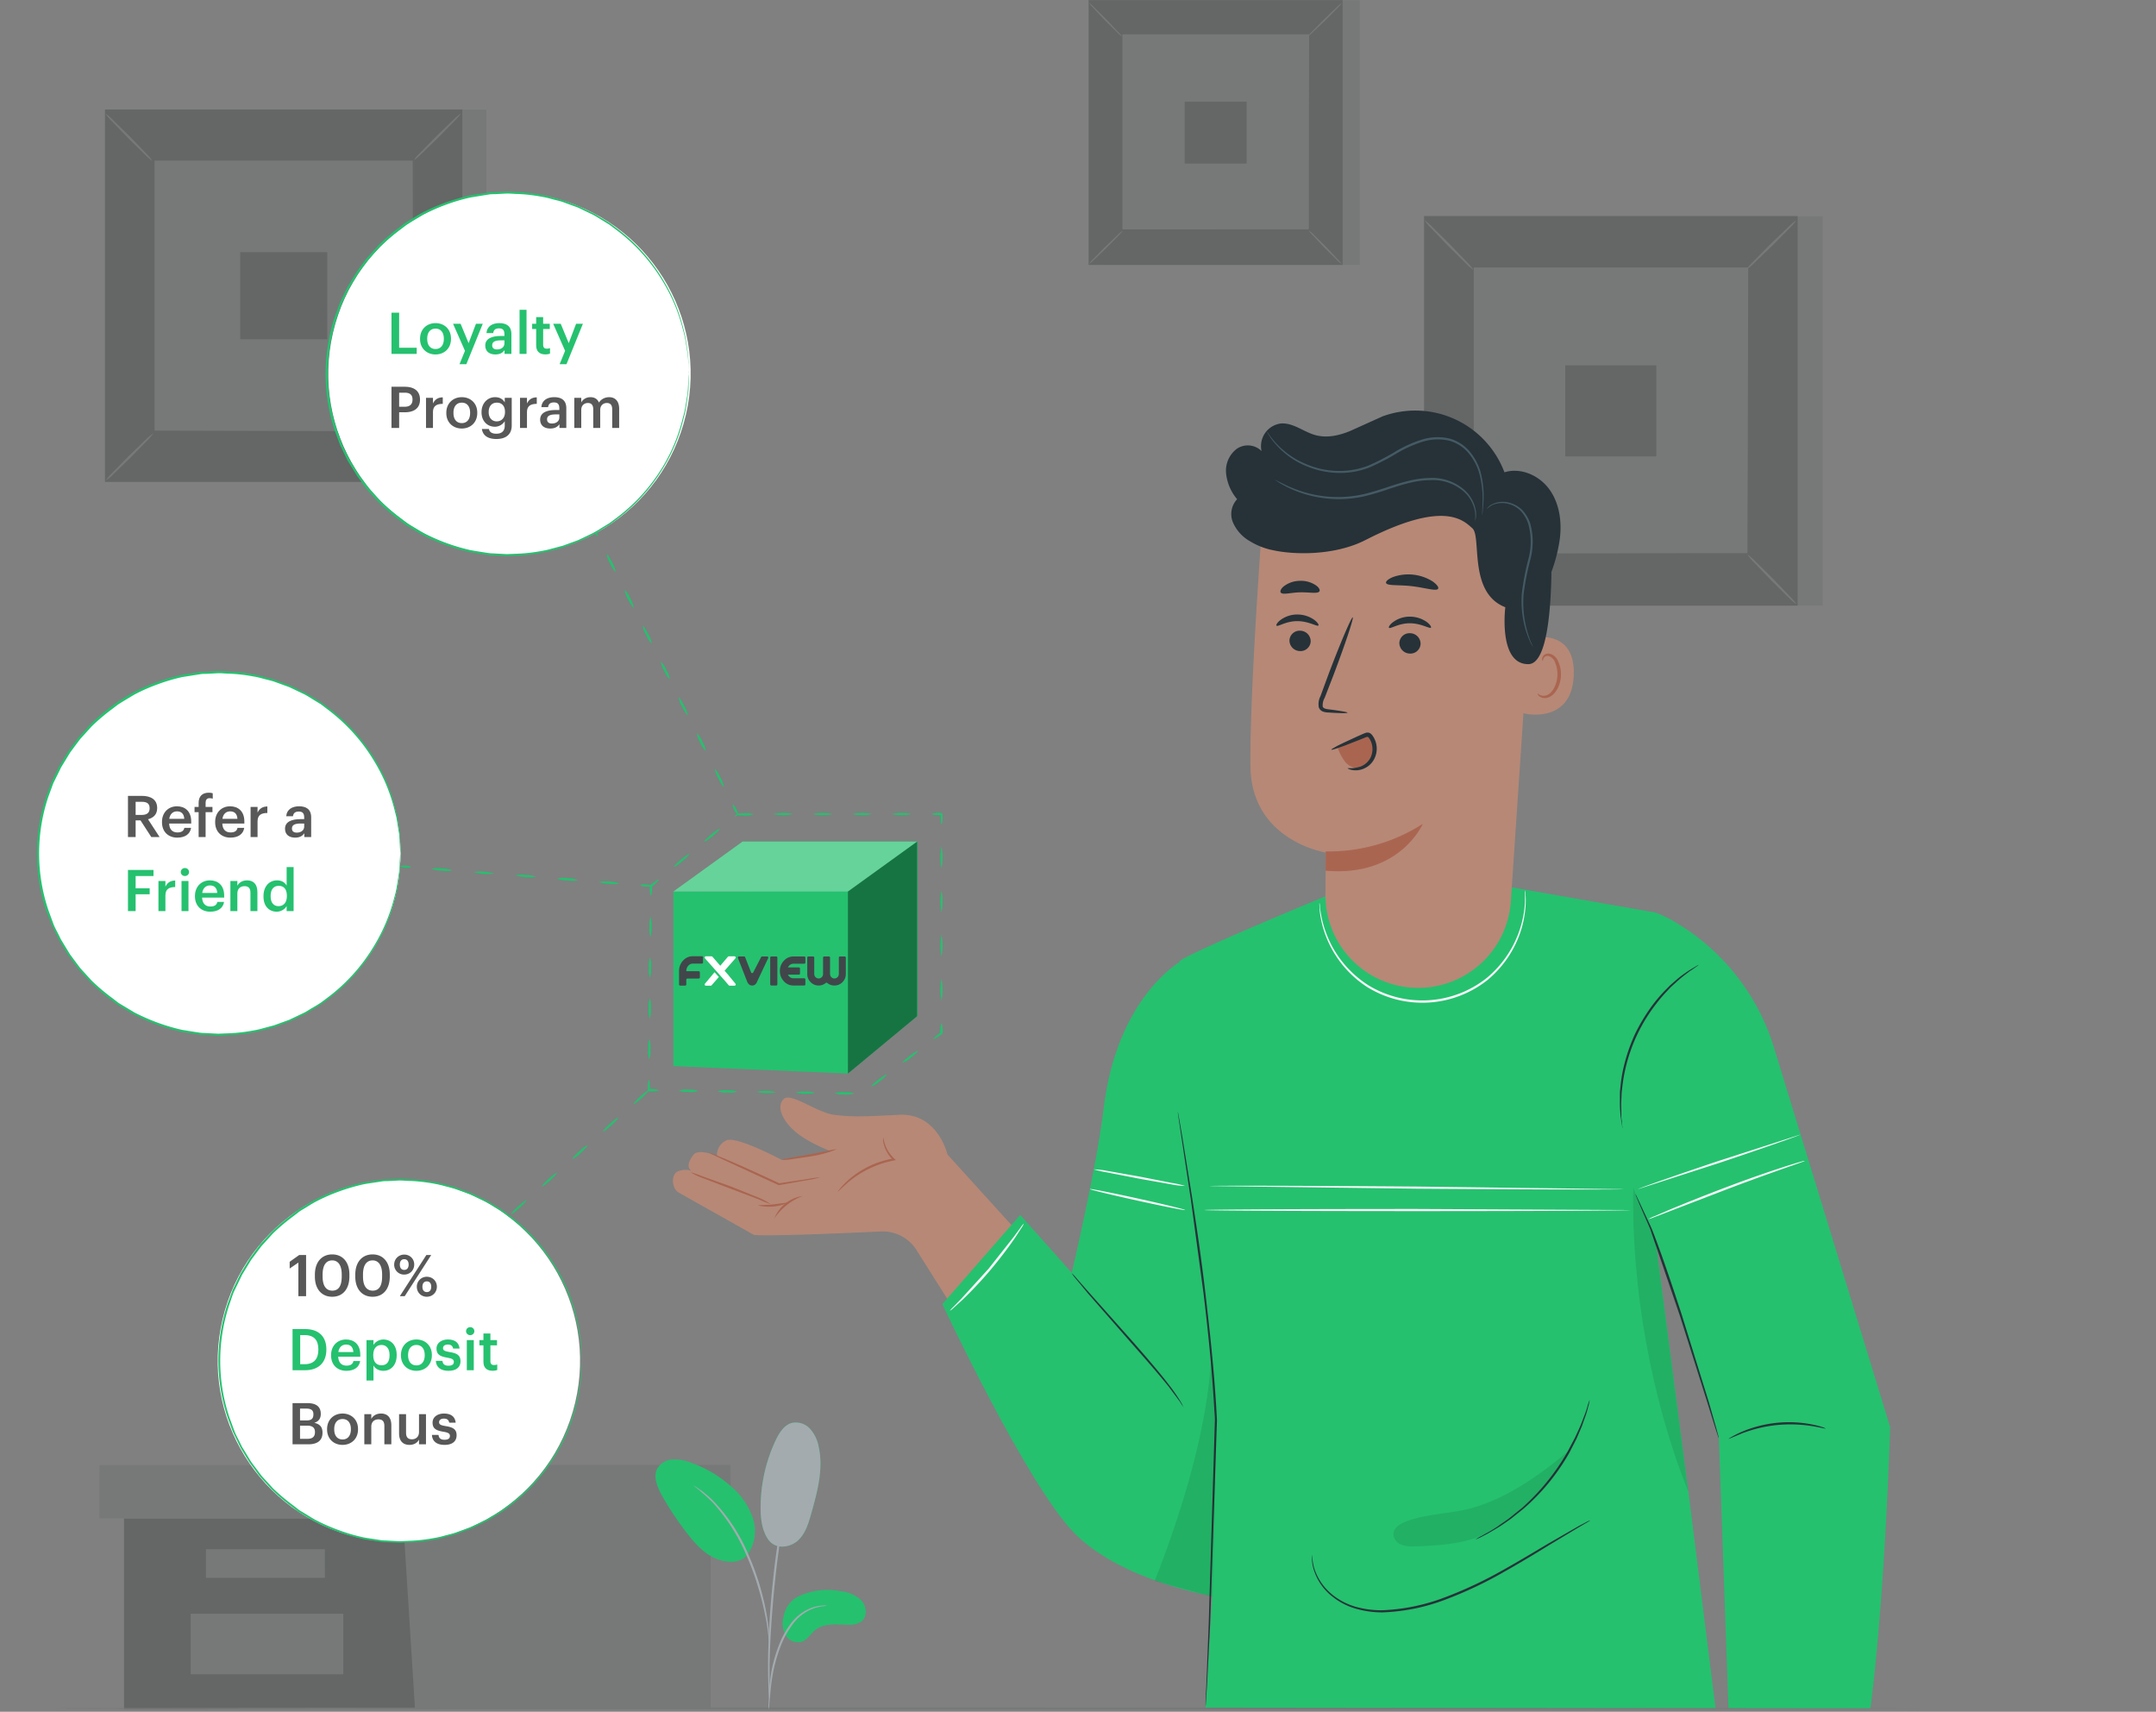 <svg xmlns="http://www.w3.org/2000/svg" xmlns:xlink="http://www.w3.org/1999/xlink" width="524" height="416" fill="none" xmlns:v="https://vecta.io/nano"><rect width="100%" height="100%" fill="#808080" stroke="none"/><style><![CDATA[.B{fill:#777979}.C{fill:#25c16f}.D{fill:#656666}.E{fill:#fff}.F{fill:#263238}.G{fill:#aa6550}.H{fill:#b78876}]]></style><path d="M330.494.05h-61.72v64.34h61.72V.05z" class="B"/><g class="D"><path d="M326.314.05h-61.72v64.34h61.72V.05z"/><path d="M326.334 64.41h-61.76V0h61.76v64.41zm-61.72 0h61.69V.07h-61.69v64.34z"/></g><g class="B"><path d="M318.024 8.7h-45.13v47.04h45.13V8.7zm-45.13 47.35a7.51 7.51 0 0 1-1.12 1.3l-2.87 2.91-2.94 2.82c-.394.412-.834.777-1.31 1.09a7.16 7.16 0 0 1 1.11-1.29l2.88-2.92 2.95-2.83c.39-.409.826-.771 1.3-1.08z"/><path d="M318.024 55.94c.472.318.905.69 1.29 1.11l2.91 2.87 2.82 3c.413.389.779.825 1.09 1.3a6.8 6.8 0 0 1-1.29-1.1l-2.91-2.88-2.83-3a6.65 6.65 0 0 1-1.08-1.3zm-.13-47.12a8.19 8.19 0 0 1 1.12-1.29l2.87-2.91 2.94-2.82a6.96 6.96 0 0 1 1.31-1.09c-.318.472-.69.905-1.11 1.29l-2.87 2.91-3 2.83a6.85 6.85 0 0 1-1.26 1.08zm-45.13.12c-.471-.324-.904-.699-1.29-1.12l-2.91-2.86-2.82-3a6.99 6.99 0 0 1-1.09-1.31 7.19 7.19 0 0 1 1.3 1.16l2.92 2.88 2.82 3a6.37 6.37 0 0 1 1.07 1.25z"/><path d="M317.894 55.74v-.23-.65-2.54-9.59l-.09-34 .17.17h-45l.2-.2v47l-.17-.17 32.58.09h9.16 2.42-2.39-9.12l-32.69.09h-.17v-.17-47-.2h.2 45 .18v.18l-.09 34.14v9.55 2.5.64c-.018.147-.085.285-.19.39z"/></g><path d="M302.984 24.69h-15.06v15.06h15.06V24.69z" class="D"/><path d="M118.214 26.63h-86.78v90.46h86.78V26.63z" class="B"/><g class="D"><path d="M112.334 26.63h-86.78v90.46h86.78V26.63z"/><path d="M112.364 117.11h-86.83V26.6h86.83v90.51zm-86.78-.05h86.73V26.65h-86.73v90.41z"/></g><path d="M100.674 38.79h-63.45v66.14h63.45V38.79zm-63.45 66.58c-.45.667-.976 1.278-1.57 1.82l-4 4.09-4.14 4a9.67 9.67 0 0 1-1.84 1.53 10.97 10.97 0 0 1 1.53-1.81l4-4.1 4.15-4c.558-.585 1.186-1.099 1.87-1.53z" class="B"/><path d="M100.674 105.2c.663.453 1.274.98 1.82 1.57l4.09 4 4 4.15a9.86 9.86 0 0 1 1.53 1.83 9.87 9.87 0 0 1-1.81-1.56l-4.1-4-4-4.15a9.44 9.44 0 0 1-1.53-1.84z" fill="#e0e0e0"/><path d="M100.494 39c.453-.664.98-1.274 1.57-1.82l4-4.09 4.15-4c.545-.582 1.16-1.096 1.83-1.53a9.89 9.89 0 0 1-1.56 1.81l-4 4.1-4.15 4a9.48 9.48 0 0 1-1.84 1.53zm-63.44.13c-.666-.451-1.277-.977-1.82-1.57l-4.09-4-4-4.15a10.37 10.37 0 0 1-1.53-1.83 9.14 9.14 0 0 1 1.81 1.56l4.1 4 4 4.15a9.99 9.99 0 0 1 1.53 1.84z" class="B"/><path d="M100.494 104.93v-.32-.93-3.57l-.07-13.48-.12-47.84.24.24h-63.26l.28-.28v66.14l-.24-.24 45.81.12 12.87.06h3.41.88a1.67 1.67 0 0 1 .3 0h-1.13-3.36l-12.91.17-46 .13h-.24v-.24-66.14-.28h.29 63.26.25v.25l-.13 48-.06 13.42v3.53.89c-.01.126-.033.25-.07.37zm-20.96-43.66h-21.17v21.17h21.17V61.27z" class="D"/><path d="M443.004 52.56h-90.73v94.58h90.73V52.56z" class="B"/><g class="D"><path d="M436.854 52.56h-90.73v94.58h90.73V52.56z"/><path d="M436.894 147.17h-90.79V52.53h90.79v94.64zm-90.74-.06h90.68V52.59h-90.68v94.52z"/></g><path d="M424.664 65.27h-66.34v69.15h66.34V65.27z" class="B"/><path d="M358.324 134.89c-.475.692-1.025 1.33-1.64 1.9l-4.21 4.28-4.34 4.14c-.574.604-1.215 1.141-1.91 1.6a9.81 9.81 0 0 1 1.62-1.89l4.23-4.29 4.34-4.15c.571-.604 1.213-1.137 1.91-1.59z" fill="#e0e0e0"/><g class="B"><path d="M424.664 134.72c.693.469 1.331 1.016 1.9 1.63l4.28 4.22 4.15 4.34a10.58 10.58 0 0 1 1.59 1.91c-.689-.468-1.323-1.011-1.89-1.62l-4.28-4.23-4.16-4.34a10.54 10.54 0 0 1-1.59-1.91zm-.18-69.26c.471-.695 1.022-1.332 1.64-1.9l4.21-4.28 4.34-4.15a10.51 10.51 0 0 1 1.91-1.59 10.6 10.6 0 0 1-1.62 1.89l-4.23 4.28-4.34 4.16a10.54 10.54 0 0 1-1.91 1.59zm-66.34.17c-.695-.471-1.332-1.022-1.9-1.64l-4.28-4.22-4.15-4.33c-.608-.571-1.142-1.216-1.59-1.92.687.474 1.32 1.02 1.89 1.63l4.28 4.23 4.16 4.34a10.56 10.56 0 0 1 1.59 1.91z"/><path d="M424.484 134.43a2.41 2.41 0 0 1 0-.34v-1-3.74l-.07-14.09-.13-50 .26.26h-66.15l.29-.3v69.16l-.25-.25 47.9.12 13.46.07h3.56.92.32-.29-.9-3.51l-13.4.06-48.06.13h-.25v-.25V65.1 65h.3 66.15.26v.25l-.13 50.19-.07 14v3.68.94c0 .23-.21.37-.21.37z"/></g><path d="M402.564 88.78h-22.14v22.14h22.14V88.78zM30.144 369.01v46.31h67.73 74.71v-46.31H30.144z" class="D"/><g class="B"><path d="M24.164 356.06v12.95h153.39v-12.95h-79.68-73.71z"/><path d="M100.864 415.32h71.72v-46.31h4.97v-12.95h-79.68v11.75l2.99 47.51zm-21.91-38.84h-28.89v6.97h28.89v-6.97zm4.48 15.69h-37.09v14.72h37.09v-14.72z"/></g><path d="M230.274 280.57s-2.34-10.16-11.77-9.65-11.72.51-15.79 0-10.39-5.41-12.17-3.89-.79 4.85 2.52 7.79 9 5 9 5l-12.05 2.07s-10.86-5.8-13.41-4.78a3.94 3.94 0 0 0-1.772 1.553c-.418.687-.616 1.485-.568 2.287 0 0-4.51-2-5.78-.24s-1.59 3-.31 4c0 0-.84-.83-3.18-.14-2 .59-1.83 4.28 0 5.27l.62.36 17.6 9.9c3 .4 21.42-.38 30.9-.82 1.711-.08 3.413.297 4.931 1.091s2.798 1.978 3.709 3.429l15.26 24.2 17.24-19.9-24.98-27.53z" class="H"/><g class="G"><path d="M199.314 286.13c-.913.276-1.846.483-2.79.62l-7.15 1.26h-.07-.07l-3.86-1.77-9.21-4.24-2.78-1.32c-.355-.145-.691-.333-1-.56.37.08.729.204 1.07.37l2.85 1.17 4.19 1.81 5.09 2.32 3.85 1.79h-.15l7.18-1.08c.939-.198 1.892-.322 2.85-.37zm-4.23 4.53c-2.8 1.071-5.202 2.977-6.88 5.46.556-1.441 1.487-2.707 2.696-3.667a8.66 8.66 0 0 1 4.184-1.793zm19.55-14.24c.06 0 .11.62.44 1.62a8.51 8.51 0 0 0 2.32 3.58l.35.31-.46.09a24.3 24.3 0 0 0-4.68 1.39c-2.386.982-4.603 2.332-6.57 4l-2.38 2.18c-.07-.06.15-.28.5-.72.506-.61 1.051-1.188 1.63-1.73a22.07 22.07 0 0 1 6.62-4.24c1.544-.633 3.154-1.092 4.8-1.37l-.12.4a8.1 8.1 0 0 1-2.28-3.84c-.174-.538-.232-1.108-.17-1.67zm-11.29 2.88a28.44 28.44 0 0 1-6.57 1.77l-4.76.7a7.49 7.49 0 0 1-2 .08c0-.16 3-.6 6.66-1.29l4.7-.93c.642-.185 1.303-.295 1.97-.33z"/><path d="M187.304 292.64a25.18 25.18 0 0 1-2.85-1.15l-6.93-2.62-6.94-2.65c-.968-.353-1.896-.805-2.77-1.35a23.2 23.2 0 0 1 2.9 1l7 2.5 6.89 2.78a13.51 13.51 0 0 1 2.7 1.49zm4.34-.41c-2.304 1.057-4.894 1.314-7.36.73 0-.15 1.68-.06 3.69-.27l3.67-.46z"/></g><g class="C"><path d="M286.674 233.81s-15.25 8.77-18.44 35.57c-1.66 14-7.75 39.95-7.75 39.95l-12.53-14.06-18.93 21.66s20.45 43.65 32 55.55 34.46 15.57 34.46 15.57l4.61-72.95-13.42-81.29z"/><path d="M402.304 221.76l-35.23-6.17-44.91 2.23s-37.4 15.44-35.49 16l-7.29 72.18 18.06 34.88-4.49 74.31h124l-6.47-51.66-8.11-62.25 15.39 48.19 2.33 65.72h34.5c3.65-28.62 4.79-68.38 4.79-68.38l-28.16-92a53.65 53.65 0 0 0-23.85-30.58c-1.605-.987-3.304-1.814-5.07-2.47z"/></g><path d="M286.274 270.23l.08.37.2 1.09.73 4.18 2.49 15.4c1 6.51 2.18 14.28 3.18 22.92s2.09 18.18 2.67 28.22l.15 2.73-1.67 49.64-.75 14.93-.27 4c0 .44-.06.79-.08 1.05.008.12.008.24 0 .36a1.97 1.97 0 0 1 0-.36v-1.06c0-.95.1-2.31.18-4l.58-14.94 1.51-49.63c0-.86-.1-1.79-.15-2.73-.58-10-1.59-19.55-2.63-28.19l-3.1-22.92-2.33-15.43-.63-4.2-.15-1.09a1.76 1.76 0 0 1-.01-.34zm108.09 3.92c-.062-.146-.099-.302-.11-.46l-.23-1.34c0-.3-.09-.62-.14-1s-.06-.74-.09-1.16a24.92 24.92 0 0 1-.09-2.84v-1.65c0-.57.1-1.17.16-1.79.126-1.314.327-2.619.6-3.91a42.92 42.92 0 0 1 2.86-8.6 43.78 43.78 0 0 1 4.75-7.72c.82-1.046 1.694-2.047 2.62-3l1.26-1.27 1.25-1.09c.71-.624 1.455-1.209 2.23-1.75l1-.68.83-.51 1.17-.69c.133-.083.273-.154.42-.21 0 0-.11.12-.37.3l-1.1.77-.81.54-.91.71a27.07 27.07 0 0 0-2.17 1.8l-1.21 1.1c-.42.39-.81.84-1.23 1.28-.905.952-1.757 1.953-2.55 3-3.69 4.753-6.27 10.271-7.55 16.15a36.76 36.76 0 0 0-.64 3.86c-.07.61-.16 1.19-.19 1.76l-.07 1.64c-.08 1 0 2 0 2.81v1.16c0 .36.07.67.11 1l.12 1.34c.046.146.073.297.08.45zm23.36 75.32a2.63 2.63 0 0 1-.23-.6l-.57-1.74-2-6.4-6.69-21.11-7.16-20.95-2.67-6.15-.7-1.69a4.35 4.35 0 0 1-.2-.61 3.01 3.01 0 0 1 .3.57l.78 1.65 2.83 6.09c2.1 5.29 4.63 12.7 7.31 20.93l6.56 21.16 1.85 6.46.47 1.76c.063.205.103.416.12.63zm25.99-2.3c0 .09-1.34-.29-3.51-.63a33.69 33.69 0 0 0-8.53-.2 33.32 33.32 0 0 0-8.29 2l-3.29 1.38a3.58 3.58 0 0 1 .8-.54 21.86 21.86 0 0 1 2.35-1.18 29.35 29.35 0 0 1 8.37-2.2c2.884-.317 5.8-.199 8.65.35a20.32 20.32 0 0 1 2.55.64c.316.084.619.212.9.38zm-155.98-5.09a12.7 12.7 0 0 1-.93-1.39l-2.72-3.65c-2.39-3-5.9-7-9.8-11.43l-9.92-11.35-2.91-3.52c-.37-.418-.704-.867-1-1.34.42.367.804.772 1.15 1.21l3 3.41 10 11.24c3.9 4.41 7.37 8.46 9.7 11.55.934 1.209 1.802 2.468 2.6 3.77.28.46.46.84.59 1.1s.26.39.24.4z" class="F"/><path opacity=".09" d="M294.624 388.05c.56-20.2 1.61-38.82-.22-58.76-.82 17.7-7.26 38.41-13.75 54.9l13.97 3.86zm107.71-86.77s-5.75-12.86-5.36-12.86c-.57 24.06 4.33 51.68 13.33 74l-7.97-61.14z" fill="#000"/><path d="M386.524 369.48c-.221.161-.451.307-.69.44l-2 1.17-7.37 4.43c-3.09 1.91-6.78 4.16-11 6.53a96.89 96.89 0 0 1-14.14 6.68 47.52 47.52 0 0 1-15.33 3.12 23.07 23.07 0 0 1-6.79-1c-1.922-.588-3.716-1.531-5.29-2.78-2.322-1.782-3.994-4.276-4.76-7.1-.189-.763-.293-1.544-.31-2.33a5.1 5.1 0 0 1 .05-.81c.046 1.043.2 2.079.46 3.09.826 2.738 2.5 5.143 4.78 6.87a15.99 15.99 0 0 0 5.2 2.65 22.86 22.86 0 0 0 6.66.89c5.186-.219 10.302-1.276 15.15-3.13 4.86-1.837 9.57-4.047 14.09-6.61 4.18-2.34 7.88-4.58 11-6.43l7.46-4.29 2.07-1.09c.243-.125.497-.225.76-.3zm-.15-29.29c-.084.589-.215 1.171-.39 1.74-.157.677-.35 1.344-.58 2l-.92 2.62-1.32 3.09-1.76 3.44a51.4 51.4 0 0 1-11.18 13.62l-3 2.4s-1.91 1.35-2.78 1.9-1.67 1-2.38 1.42-1.34.72-1.86 1c-.527.275-1.072.516-1.63.72.489-.339 1.004-.64 1.54-.9l1.8-1s1.5-.87 2.33-1.47 1.78-1.19 2.72-1.93l3-2.42a54 54 0 0 0 10.99-13.57l1.79-3.39s1-2.1 1.37-3 .7-1.81 1-2.57.51-1.43.67-2a10.65 10.65 0 0 1 .59-1.7z" class="F"/><path d="M288.044 294.07c0 .14-5.24-.89-11.63-2.3s-11.56-2.66-11.52-2.8 5.23.88 11.63 2.29 11.55 2.67 11.52 2.81zm0-5.86a18.74 18.74 0 0 1-3.29-.37l-7.87-1.39-7.83-1.53a24.64 24.64 0 0 1-3.23-.74c1.105.027 2.206.15 3.29.37l7.87 1.39 7.83 1.54a23.83 23.83 0 0 1 3.23.73zm106.51.79c0 .14-22.51.09-50.28-.12l-50.27-.64c0-.14 22.51-.09 50.28.12l50.27.64zm1.66 5.07c0 .14-23.16.26-51.73.26s-51.73-.12-51.73-.26 23.16-.26 51.73-.26l51.73.26zm42.16-11.88h.12c.12 0-.09 0-.15.06h-.09v-.1h.44l-.31.11c-1.84.68-9.58 3.3-18.71 6.78l-13.46 5.17-4.08 1.56c-.492.215-1 .389-1.52.52.457-.278.939-.513 1.44-.7l4-1.72a440.05 440.05 0 0 1 13.41-5.32c9.15-3.48 17-5.94 18.87-6.4v.11h-.12v-.1h.09c.06 0 .11 0 .15.08l-.08-.05zm-.82-6.46c0 .14-8.73 3.21-19.61 6.86l-19.77 6.38c-.04-.13 8.73-3.21 19.61-6.87l19.77-6.37zm-66.89-59.39a4.25 4.25 0 0 1 .09.81 19.11 19.11 0 0 1 .06 2.32 25.12 25.12 0 0 1-1.77 8.37 25.85 25.85 0 0 1-7.42 10.25 25.47 25.47 0 0 1-14.381 5.551c-5.252.321-10.474-.993-14.949-3.761-3.597-2.325-6.556-5.511-8.61-9.27-1.383-2.518-2.323-5.254-2.78-8.09-.122-.768-.196-1.543-.22-2.32a3.78 3.78 0 0 1 0-.81c.063.266.1.537.11.81 0 .53.15 1.3.32 2.29.532 2.786 1.511 5.467 2.9 7.94 2.072 3.65 5.003 6.74 8.54 9a25.18 25.18 0 0 0 14.667 3.65c5.147-.315 10.074-2.204 14.113-5.41a25.84 25.84 0 0 0 6.531-8.165c1.597-3.138 2.536-6.57 2.759-10.085 0-1 .06-1.78 0-2.31-.009-.257.005-.515.04-.77zm-121.83 81c-.132.355-.311.691-.53 1l-1.63 2.51a102.78 102.78 0 0 1-6 7.84c-2.129 2.514-4.386 4.917-6.76 7.2l-2.2 2c-.258.262-.551.488-.87.67.216-.296.46-.571.73-.82l2.08-2.14 6.62-7.28 6.1-7.72 1.76-2.4a4.52 4.52 0 0 1 .7-.86z" fill="#fafafa"/><path opacity=".09" d="M361.804 372.3c-5.05 2.87-11.86 3.33-17.94 3.49-1.146.103-2.301-.05-3.38-.45-.536-.209-.996-.575-1.321-1.049s-.498-1.036-.499-1.611c.13-1.38 1.5-2.26 2.77-2.79 4.91-2 10.42-1.92 15.58-3.21 8.78-2.21 17.75-8.48 24.59-14.42a53.49 53.49 0 0 1-19.8 20" fill="#000"/><path d="M342.894 240c-5.69-.453-10.996-3.046-14.848-7.257s-5.966-9.726-5.912-15.433l.1-10.12s-18.1-2.81-18.32-20.91 2.91-59.67 2.91-59.67a62.9 62.9 0 0 1 63.22 7.95l2.68 2.06-5.52 82.38a22.55 22.55 0 0 1-2.318 8.571 22.58 22.58 0 0 1-5.445 7.013 22.57 22.57 0 0 1-7.73 4.369c-2.841.929-5.838 1.285-8.817 1.047z" class="H"/><path d="M322.204 206.91c8.357.157 16.572-2.175 23.6-6.7 0 0-5.57 13-23.64 11.39l.04-4.69z" class="G"/><path d="M370.494 155.35c.31-.13 12.44-3.68 12 8.7s-12.74 9.42-12.75 9.07.75-17.77.75-17.77z" class="H"/><path d="M373.714 168.55c.06 0 .21.16.57.34a2.18 2.18 0 0 0 1.61.08c1.32-.44 2.49-2.48 2.62-4.71.067-1.058-.104-2.117-.5-3.1-.105-.39-.302-.75-.576-1.047a2.51 2.51 0 0 0-.994-.663c-.246-.073-.509-.058-.744.043s-.429.28-.546.507c-.18.34-.11.59-.17.61s-.26-.21-.15-.72a1.41 1.41 0 0 1 .51-.76 1.68 1.68 0 0 1 1.21-.28c.507.115.975.36 1.359.71s.67.795.831 1.29a7.29 7.29 0 0 1 .63 3.47c-.15 2.5-1.51 4.79-3.31 5.25-.341.092-.699.105-1.045.037s-.674-.213-.955-.427c-.34-.33-.39-.61-.35-.63z" class="G"/><path d="M313.394 155.61a2.58 2.58 0 0 0 .713 1.812c.465.488 1.103.775 1.777.798.329.027.661-.012.974-.115s.604-.268.853-.486a2.47 2.47 0 0 0 .843-1.729 2.59 2.59 0 0 0-2.49-2.61 2.48 2.48 0 0 0-.975.115c-.314.103-.604.268-.853.486s-.452.482-.596.779a2.47 2.47 0 0 0-.246.95zm-3.14-3.56c.32.34 2.27-1.11 5.06-1.1s4.82 1.4 5.12 1.06c.15-.15-.18-.76-1.07-1.41-1.204-.833-2.636-1.273-4.1-1.26a6.79 6.79 0 0 0-4 1.3c-.88.65-1.17 1.26-1.01 1.41zm29.85 4.17a2.59 2.59 0 0 0 2.49 2.61 2.47 2.47 0 0 0 .973-.118c.313-.104.603-.269.852-.486a2.48 2.48 0 0 0 .596-.778c.145-.296.23-.619.249-.948a2.58 2.58 0 0 0-2.49-2.61 2.48 2.48 0 0 0-.975.115c-.314.103-.604.268-.853.486s-.452.482-.596.779a2.47 2.47 0 0 0-.246.95zm-2.51-3.65c.32.34 2.28-1.11 5.06-1.1s4.82 1.4 5.12 1.06c.15-.15-.17-.76-1.06-1.41-1.205-.831-2.636-1.271-4.1-1.26-1.438-.003-2.839.452-4 1.3-.89.65-1.18 1.26-1.02 1.41zm-10.1 20.63c0-.16-1.71-.45-4.51-.81-.71-.08-1.39-.22-1.51-.7a3.66 3.66 0 0 1 .48-2.11l2.1-5.41c2.92-7.7 5-14 4.72-14.14s-2.93 6-5.85 13.73l-2 5.44a4.13 4.13 0 0 0-.37 2.79c.107.244.268.461.47.634a1.77 1.77 0 0 0 .7.366c.391.109.794.166 1.2.17 2.81.19 4.56.2 4.57.04zm9.38-31.53c.28.76 3.05.4 6.32.79s5.9 1.29 6.33.61c.2-.33-.26-1-1.33-1.77-1.421-.896-3.028-1.457-4.698-1.641a11.07 11.07 0 0 0-4.942.581c-1.19.48-1.8 1.07-1.68 1.43zm-25.6 2.33c.49.64 2.4 0 4.71-.05s4.25.42 4.7-.24c.2-.32-.11-1-1-1.55-1.141-.726-2.48-1.076-3.83-1a6.53 6.53 0 0 0-3.76 1.27c-.77.57-1.04 1.27-.82 1.57zm-13.27-28.84a6.69 6.69 0 0 1 .459-3.319c.432-1.05 1.124-1.973 2.011-2.681a4.74 4.74 0 0 1 3.155-.903c1.125.085 2.184.568 2.985 1.363a5.52 5.52 0 0 1-.029-2.3 5.54 5.54 0 0 1 .91-2.113c.447-.632 1.023-1.164 1.69-1.56a5.54 5.54 0 0 1 2.179-.737c3-.18 5.47 2.05 8.33 2.83s5.77.1 8.45-1l7.89-3.56a23.16 23.16 0 0 1 17.601.712c5.544 2.547 9.86 7.178 12.009 12.888 4-1.24 8.46.77 10.9 4.12s3.07 7.76 2.58 11.88c-.379 2.809-1.073 5.567-2.07 8.22v.7c-.19 9.95-1.31 21.64-5.56 21.7-7.4.12-5.64-13.83-5.64-13.83-9.08-3.51-5.7-17.12-8-19.18s-7-6.86-26 2.86c-7.38 3.77-17.2 3.65-22.56 2.44l-.48-.1h-.11a1.02 1.02 0 0 0-.15-.06 17.35 17.35 0 0 1-4.88-2.07 9.67 9.67 0 0 1-4-4.47c-.401-.94-.52-1.977-.343-2.984a5.27 5.27 0 0 1 1.343-2.686 11.58 11.58 0 0 1-2.67-6.16z" class="F"/><path d="M325.134 181.76a12.56 12.56 0 0 0 1.62 3.16c.348.487.795.893 1.312 1.193a4.21 4.21 0 0 0 1.688.547 3.77 3.77 0 0 0 3.19-1.74c.675-1.084.987-2.356.89-3.63-.05-1.14-.58-2.5-1.71-2.64a2.79 2.79 0 0 0-1.38.31l-6 2.42" class="G"/><path d="M327.524 186.67a8.36 8.36 0 0 0 3.18-.39 4.57 4.57 0 0 0 2.41-2.19c.285-.608.44-1.27.454-1.941s-.114-1.34-.374-1.959a4.41 4.41 0 0 0-.52-.9c-.24-.24-.2-.23-.45-.2s-.64.26-1 .38l-1 .4-3.41 1.33c-2 .73-3.2 1.12-3.25 1s1.07-.76 2.95-1.67l3.32-1.54 1-.44a11.25 11.25 0 0 1 1.09-.45 1.44 1.44 0 0 1 .89 0 1.73 1.73 0 0 1 .66.52 5.45 5.45 0 0 1 .48 5.91 5.07 5.07 0 0 1-3 2.45c-.835.268-1.727.302-2.58.1-.6-.15-.88-.35-.85-.41z" class="F"/><path d="M358.504 126.65c.075-.728.075-1.462 0-2.19a8.49 8.49 0 0 0-2.83-5.08c-2.266-1.918-5.188-2.883-8.15-2.69-3.35 0-6.91 1.12-10.59 2.36a57 57 0 0 1-5.48 1.59 28.37 28.37 0 0 1-5.29.65 28.82 28.82 0 0 1-8.92-1.18 27.42 27.42 0 0 1-5.58-2.36c-.482-.264-.95-.555-1.4-.87-.165-.097-.319-.211-.46-.34 0 0 .69.38 2 1 1.787.908 3.659 1.639 5.59 2.18a28.62 28.62 0 0 0 14 .38c1.77-.4 3.58-1 5.43-1.58 3.67-1.24 7.3-2.35 10.75-2.36a11.8 11.8 0 0 1 8.38 2.94 8.6 8.6 0 0 1 2.78 5.34 5.05 5.05 0 0 1-.23 2.21zm14.08 30.59s-.1-.12-.24-.38a10.52 10.52 0 0 1-.56-1.15 23.07 23.07 0 0 1-1.45-4.5 24.74 24.74 0 0 1-.46-7 61.31 61.31 0 0 1 1.61-8.41c.715-2.727.715-5.593 0-8.32-.346-1.163-.939-2.238-1.74-3.15a6.31 6.31 0 0 0-2.6-1.71 6 6 0 0 0-4.46.12 7.78 7.78 0 0 0-1.39 1c.322-.492.766-.892 1.29-1.16a6 6 0 0 1 4.68-.28c1.072.337 2.039.943 2.81 1.76a8.86 8.86 0 0 1 1.88 3.3 16.62 16.62 0 0 1 0 8.58c-.727 2.741-1.275 5.527-1.64 8.34a25.51 25.51 0 0 0 .34 6.89c.293 1.531.718 3.033 1.27 4.49l.66 1.58zm-12.34-32.05c-.022-.243-.022-.487 0-.73l.07-2.07c.122-2.535-.158-5.073-.83-7.52a13.34 13.34 0 0 0-2.42-4.57 9.37 9.37 0 0 0-4.85-3.2c-2.144-.496-4.383-.406-6.48.26a29.92 29.92 0 0 0-6.48 2.94 53.48 53.48 0 0 1-6.42 3.3c-2.113.826-4.353 1.276-6.62 1.33a21.11 21.11 0 0 1-6.07-.74c-1.707-.479-3.354-1.15-4.91-2a20.09 20.09 0 0 1-5.83-5c-.436-.543-.831-1.118-1.18-1.72-.132-.204-.249-.418-.35-.64a3.22 3.22 0 0 1 .44.58 17.39 17.39 0 0 0 1.25 1.65 20.82 20.82 0 0 0 5.85 4.77c1.541.818 3.168 1.466 4.85 1.93 1.933.513 3.931.742 5.93.68 2.207-.064 4.386-.511 6.44-1.32a54.11 54.11 0 0 0 6.36-3.29 29.86 29.86 0 0 1 6.6-3 12.72 12.72 0 0 1 6.74-.24 9.76 9.76 0 0 1 5.07 3.4 13.58 13.58 0 0 1 2.44 4.74c.649 2.488.879 5.067.68 7.63l-.18 2.08c-.005.253-.038.505-.1.75z" fill="#455a64"/><path d="M467.044 415.19c0 .14-101.63.26-227 .26s-227-.12-227-.26 101.61-.26 227-.26l227 .26z" class="B"/><use xlink:href="#B" class="C"/><use xlink:href="#B" opacity=".04" fill="#a3abaf"/><path d="M193.954 388c3.2-1.53 6.808-1.989 10.29-1.31a8.54 8.54 0 0 1 5.1 2.24c1.28 1.4 1.53 3.86.08 5.08a4.88 4.88 0 0 1-3.2.83c-2.73 0-5.75-.48-7.92 1.17-1.23.94-2.05 2.5-3.53 3-.741.176-1.52.107-2.218-.198s-1.278-.828-1.652-1.492a6 6 0 0 1-.46-4.43c.166-1.031.569-2.01 1.179-2.859a6.74 6.74 0 0 1 2.331-2.031zm-12.48-9.91c.973-1.293 1.618-2.803 1.88-4.4a10 10 0 0 0-.38-4.77 17.69 17.69 0 0 0-5.47-7.84 29.32 29.32 0 0 0-9.75-5.68 10.47 10.47 0 0 0-4.38-.71c-.745.046-1.468.274-2.104.665a4.56 4.56 0 0 0-1.546 1.575c-1 1.95 0 4.31 1 6.24a75.29 75.29 0 0 0 6.44 9.68c1.93 2.45 4.13 4.87 7.05 6s5.95.95 7.49-1.08" class="C"/><g fill="#a3abaf"><path d="M186.824 415.4c.094-.407.148-.822.16-1.24l.31-3.39c.158-1.679.405-3.348.74-5a38.02 38.02 0 0 1 1.77-5.89 21.68 21.68 0 0 1 3-5.33c1.007-1.322 2.295-2.404 3.77-3.17a10.65 10.65 0 0 1 3.19-1 6.34 6.34 0 0 0 1.24-.18c-.419-.047-.842-.047-1.26 0a9.67 9.67 0 0 0-3.33.89c-1.562.745-2.93 1.84-4 3.2-1.286 1.652-2.32 3.486-3.07 5.44a35.82 35.82 0 0 0-1.77 6 44.47 44.47 0 0 0-.63 5l-.15 3.42a5.23 5.23 0 0 0 .03 1.25z"/><path d="M187.034 412.79c.025-.189.025-.381 0-.57v-1.65-6.07c.1-5.11.5-12.18 1.3-19.95s1.91-14.76 2.92-19.77a120.69 120.69 0 0 1 .7-3.39l.58-2.54c.18-.7.28-1.18.38-1.6.057-.185.087-.377.09-.57a2.86 2.86 0 0 0-.19.54c-.13.41-.28.94-.47 1.58s-.42 1.54-.67 2.53-.52 2.12-.78 3.37c-1.374 6.541-2.398 13.15-3.07 19.8-.81 7.78-1.15 14.87-1.15 20 0 2.56.05 4.64.12 6.07 0 .67.08 1.22.11 1.65.025.194.069.384.13.57z"/><path d="M186.954 399.13a9.88 9.88 0 0 0 0-1.72 46.08 46.08 0 0 0-.56-4.67 64.09 64.09 0 0 0-4.44-14.82c-1.997-4.809-4.854-9.215-8.43-13-.627-.649-1.295-1.257-2-1.82-.3-.25-.57-.5-.84-.7l-.77-.52c-.456-.348-.941-.656-1.45-.92a49.88 49.88 0 0 1 4.78 4.21c3.449 3.809 6.228 8.174 8.22 12.91 1.143 2.599 2.112 5.272 2.9 8 .76 2.5 1.27 4.79 1.66 6.73s.58 3.52.71 4.62a12.47 12.47 0 0 0 .22 1.7z"/></g><g class="C"><path d="M206.084 260.893l-42.43-1.81v-42.42h42.43v44.23z"/><path d="M222.904 204.523h-42.43v42.43h42.43v-42.43z"/><path d="M206.084 259.083l16.82-12.13v-42.43l-16.82 12.14v42.42z"/><path d="M163.654 216.663l16.82-12.14h42.43l-16.82 12.14h-42.43z"/><path d="M206.084 260.893l16.82-13.94v-42.43l-16.82 12.14v44.23z"/></g><path opacity=".3" d="M163.654 216.663l16.82-12.14h42.43l-16.82 12.14h-42.43z" class="E"/><path opacity=".4" d="M206.084 260.893l16.82-13.94v-42.43l-16.82 12.14v44.23z" fill="#000"/><g class="C"><path d="M228.834 248.573c.253.807.342 1.658.26 2.5l-.1.21h-.06l-.1.07-.2.15-.38.27-.67.43c-.39.24-.65.36-.69.3s.14-.28.47-.59l.6-.52.36-.3.2-.15.1-.08c0 .1.11-.2-.1.21a6.31 6.31 0 0 1 .31-2.5h0zm0-10.72a13.93 13.93 0 0 1 0 5.36 13.93 13.93 0 0 1 0-5.36zm0-10.72a13.93 13.93 0 0 1 0 5.36 13.93 13.93 0 0 1 0-5.36h0zm0-10.71a13.93 13.93 0 0 1 0 5.36 13.93 13.93 0 0 1 0-5.36zm0-10.73a13.93 13.93 0 0 1 0 5.36 13.93 13.93 0 0 1 0-5.36h0zm-2.5-7.86a6.1 6.1 0 0 1 2.5-.26l.26.26v.49.47c0 .3 0 .57-.06.8 0 .45-.11.73-.18.73s-.14-.28-.18-.73c0-.23 0-.5-.06-.8v-1l.26.26a6.32 6.32 0 0 1-2.54-.22zm-9.59 0c1.581-.347 3.219-.347 4.8 0a11.23 11.23 0 0 1-4.8 0h0zm-9.59 0a11.15 11.15 0 0 1 4.79 0 11.15 11.15 0 0 1-4.79 0h0zm-9.59 0a11.15 11.15 0 0 1 4.79 0 11.15 11.15 0 0 1-4.79 0zm-9.61 0a11.15 11.15 0 0 1 4.79 0 11.15 11.15 0 0 1-4.79 0h0zm-9.37.59c0-.07.16-.34.54-.72h.09l1.53-.06a5.6 5.6 0 0 1 2.39.26 5.8 5.8 0 0 1-2.39.26c-.59 0-1.12 0-1.53-.06l.13-.05c-.39.24-.71.37-.76.37zm-7.38 6.09c-.09-.11.66-.89 1.68-1.73s1.92-1.44 2-1.33-.66.88-1.68 1.73-1.91 1.44-2 1.33zm-7.38 6.12c-.09-.11.66-.88 1.68-1.73s1.92-1.44 2-1.33-.66.89-1.68 1.73-1.87 1.45-2 1.33zm-5.64 7.16a6.31 6.31 0 0 1-.24-2.5l.1-.2h.05l.1-.08.19-.15.37-.29.65-.47c.38-.25.63-.38.68-.32s-.13.28-.45.61l-.57.55-.35.31-.19.16-.1.08h-.05c0-.08-.09.2.1-.19a6.35 6.35 0 0 1-.29 2.49h0zm-.1 9.92a6.1 6.1 0 0 1-.23-2.48c-.076-.837.02-1.681.28-2.48a11.76 11.76 0 0 1-.05 5v-.04zm-.13 9.92c-.253-.801-.335-1.646-.24-2.48-.076-.837.02-1.681.28-2.48a6.02 6.02 0 0 1 .24 2.48 6.22 6.22 0 0 1-.28 2.48h0z"/><path d="M157.894 247.553a6.21 6.21 0 0 1-.24-2.48 6.1 6.1 0 0 1 .29-2.48 6.12 6.12 0 0 1 .23 2.48 6.22 6.22 0 0 1-.28 2.48h0zm-.1 9.92a6.1 6.1 0 0 1-.23-2.48c-.076-.837.02-1.681.28-2.48a6.23 6.23 0 0 1 .24 2.48c.075.838-.024 1.682-.29 2.48h0zm2.43 7.5c-.814.24-1.667.315-2.51.22l-.25-.27v-.5-.47c0-.3 0-.57.06-.79.05-.45.12-.73.19-.73s.14.28.18.73a4.69 4.69 0 0 0 .05.8c.05.3 0 .32 0 .47v.47l-.26-.26a6.3 6.3 0 0 1 2.54.33h0zm9.47.15c-.763.251-1.573.33-2.37.23-.799.065-1.603-.038-2.36-.3.763-.251 1.573-.326 2.37-.22.798-.07 1.602.029 2.36.29h0zm9.47.16a5.71 5.71 0 0 1-2.37.22c-.799.075-1.605-.027-2.36-.3a5.71 5.71 0 0 1 2.37-.22 5.57 5.57 0 0 1 2.36.3zm9.48.14a10.94 10.94 0 0 1-4.74-.08 10.94 10.94 0 0 1 4.74.08h0zm9.47.17a10.94 10.94 0 0 1-4.74-.08 5.79 5.79 0 0 1 2.38-.22c.799-.068 1.603.034 2.36.3h0zm9.47.16a5.71 5.71 0 0 1-2.37.22c-.799.071-1.604-.032-2.36-.3a5.71 5.71 0 0 1 2.37-.22 5.4 5.4 0 0 1 2.36.3h0zm7.93-4.59c.08.11-.69.84-1.74 1.63a5.74 5.74 0 0 1-2 1.23c-.09-.12.69-.85 1.73-1.64s1.92-1.34 2.01-1.22zm7.55-5.74c.09.11-.69.85-1.73 1.64-.577.539-1.257.954-2 1.22-.08-.12.69-.85 1.73-1.64s1.89-1.32 2-1.22zm-44.93-59.83c.13-.06.48.39.79 1s.46 1.17.33 1.24-.48-.39-.79-1-.46-1.17-.33-1.24zm-4.39-8.7c.13-.07.73.86 1.33 2.06a6.1 6.1 0 0 1 .87 2.29c-.13.07-.73-.86-1.33-2.06a6.1 6.1 0 0 1-.87-2.29h0zm-4.38-8.71a6.06 6.06 0 0 1 1.33 2.06 6 6 0 0 1 .86 2.3 6.06 6.06 0 0 1-1.33-2.06 5.93 5.93 0 0 1-.86-2.3h0zm-4.41-8.7c.13-.07.72.86 1.33 2.06a6.01 6.01 0 0 1 .86 2.29c-.13.07-.72-.86-1.33-2.06-.441-.696-.734-1.476-.86-2.29h0zm-4.36-8.71c.583.586 1.036 1.288 1.33 2.06a5.99 5.99 0 0 1 .87 2.3c-.583-.586-1.036-1.288-1.33-2.06-.443-.7-.739-1.482-.87-2.3zm-4.38-8.7c.13-.07.72.86 1.33 2.06a6.01 6.01 0 0 1 .86 2.29 6.06 6.06 0 0 1-1.33-2.06c-.441-.696-.734-1.476-.86-2.29h0zm-4.38-8.71a6.06 6.06 0 0 1 1.33 2.06 6.01 6.01 0 0 1 .86 2.29c-.13.07-.72-.85-1.33-2a5.99 5.99 0 0 1-.86-2.35zm-4.39-8.7c.13-.07.73.85 1.33 2.06.444.695.74 1.475.87 2.29-.583-.586-1.036-1.288-1.33-2.06a6.1 6.1 0 0 1-.87-2.29h0zm-3.31-6.59c.13-.06.48.38.79 1s.46 1.17.33 1.23-.48-.38-.79-1-.46-1.16-.33-1.23zm-44.31 82.65c0 .14-.58.22-1.27.16s-1.24-.21-1.23-.35.58-.22 1.27-.17 1.24.22 1.23.36zm10.13.8c-.841.188-1.711.209-2.56.06-.862.016-1.719-.141-2.52-.46a6.53 6.53 0 0 1 2.56-.06c.862-.02 1.72.136 2.52.46zm10.19.79a12.58 12.58 0 0 1-5.08-.4c1.703-.215 3.432-.079 5.08.4h0zm10.16.8a12.58 12.58 0 0 1-5.08-.4c.841-.188 1.711-.209 2.56-.06.863-.023 1.721.133 2.52.46h0zm10.17.79c-.84.194-1.712.215-2.56.06-.862.017-1.718-.136-2.52-.45.838-.205 1.709-.236 2.56-.09.863-.005 1.719.158 2.52.48zm10.16.8c-.841.188-1.711.209-2.56.06-.863.02-1.72-.137-2.52-.46 1.703-.215 3.432-.079 5.08.4h0zm7.57.59c0 .15-.57.22-1.26.17s-1.24-.22-1.23-.36.58-.22 1.27-.16 1.24.21 1.22.35z"/></g><path d="M166.72 100.75c5.482-23.691-9.279-47.34-32.97-52.823s-47.34 9.278-52.823 32.969 9.278 47.341 32.969 52.824 47.341-9.279 52.824-32.97z" class="E"/><path d="M167.464 90.833s0-.24-.06-.72-.08-1.18-.14-2.09c0-.46-.03-.97-.09-1.53-.05-.57-.17-1.18-.27-1.84l-.34-2.15a22.99 22.99 0 0 0-.58-2.4 41.79 41.79 0 0 0-4.87-11.68 43.65 43.65 0 0 0-11.16-12.44l-1.9-1.42-2.06-1.26s-1.38-.89-2.14-1.24l-2.27-1.09-1.15-.55-1.22-.44-2.46-.9c-.84-.28-1.72-.45-2.58-.69a21.4 21.4 0 0 0-2.66-.6c-1.826-.341-3.674-.555-5.53-.64-.95 0-1.9-.13-2.86-.11l-2.9.15c-.48 0-1 0-1.46.09l-1.46.23-2.95.48c-1.983.438-3.934 1.009-5.84 1.71-1.958.707-3.865 1.546-5.71 2.51l-2.73 1.63-1.35.85-1.29 1c-1.758 1.294-3.429 2.704-5 4.22l-2.23 2.45-.56.62-.5.66-1 1.34-1 1.35-.88 1.44-.88 1.45-.44.73-.38.76-1.48 3.09-1.13 3.21a43.45 43.45 0 0 0 0 27.63l1.19 3.24c.39 1.08 1 2.06 1.49 3.09l.37.76.44.73.89 1.45.88 1.44 1 1.35 1 1.34.5.67.56.61 2.22 2.45a49.44 49.44 0 0 0 5 4.23l1.29 1c.43.33.91.57 1.35.86l2.73 1.63c1.845.964 3.752 1.803 5.71 2.51 1.909.692 3.859 1.263 5.84 1.71l2.95.48 1.46.22c.49.07 1 .06 1.46.1l2.9.15 2.86-.11c1.859-.088 3.71-.306 5.54-.65a21.65 21.65 0 0 0 2.65-.6l2.58-.69 2.47-.9 1.21-.44 1.16-.55 2.27-1.09a23.98 23.98 0 0 0 2.14-1.24l2.06-1.26 1.9-1.41a43.93 43.93 0 0 0 11.15-12.44c2.177-3.646 3.789-7.601 4.78-11.73a22.97 22.97 0 0 0 .58-2.4l.34-2.14c.11-.66.22-1.28.27-1.84s.07-1.08.09-1.54l.14-2.09c.03-.49.06-.71.06-.71v.71c0 .47-.05 1.19-.08 2.1 0 .46 0 1-.07 1.54l-.25 1.85a95.8 95.8 0 0 1-.32 2.15 22.51 22.51 0 0 1-.55 2.42 41.82 41.82 0 0 1-4.8 11.82 43.75 43.75 0 0 1-11.18 12.59l-1.9 1.43c-.67.44-1.38.85-2.08 1.28s-1.39.91-2.15 1.26l-2.29 1.11-1.17.56-1.23.45-2.48.91c-.85.28-1.73.47-2.61.71-.878.255-1.769.459-2.67.61-1.85.343-3.721.564-5.6.66-1 0-1.91.13-2.88.12l-2.93-.15c-.49 0-1 0-1.48-.09l-1.48-.22c-1-.16-2-.28-3-.48-4.06-.908-7.986-2.337-11.68-4.25-.94-.51-1.83-1.1-2.76-1.65-.45-.29-.94-.53-1.37-.86l-1.31-1a50.34 50.34 0 0 1-5-4.27l-2.26-2.48-.56-.62-.51-.67-1-1.36-1-1.36-.89-1.46-.94-1.48-.45-.73-.38-.78-1.5-3.12-1.21-3.28a43.88 43.88 0 0 1 0-27.95l1.2-3.28 1.51-3.13.37-.77.45-.73.89-1.47.9-1.46 1-1.36 1-1.36.51-.67.57-.62 2.25-2.48a49.1 49.1 0 0 1 5-4.26l1.3-1c.43-.32.92-.57 1.37-.86.93-.55 1.82-1.14 2.76-1.64 3.694-1.913 7.62-3.342 11.68-4.25 1-.21 2-.32 3-.48l1.48-.22c.49-.07 1-.06 1.48-.1l2.93-.14c1 0 1.93.08 2.88.11a40.68 40.68 0 0 1 5.59.67 21.31 21.31 0 0 1 2.68.61c.88.24 1.76.42 2.6.7l2.49.92 1.23.45 1.16.56 2.3 1.11c.76.35 1.44.84 2.15 1.25a42.42 42.42 0 0 1 2.07 1.28l1.91 1.43a43.89 43.89 0 0 1 11.18 12.59 41.92 41.92 0 0 1 4.82 11.78 23.02 23.02 0 0 1 .55 2.42l.32 2.15c.1.66.2 1.29.25 1.85s.05 1.09.07 1.55c0 .91.06 1.61.08 2.09s.07.74.07.74zm-13.46 177.44c-.09-.1.66-.94 1.69-1.86s1.93-1.59 2-1.48-.66.94-1.69 1.86-1.9 1.63-2 1.48zm-7.43 6.69c-.1-.11.65-.94 1.68-1.87s1.94-1.58 2-1.47-.65.94-1.68 1.86-1.91 1.59-2 1.48zm-7.44 6.69c-.1-.11.66-1 1.69-1.87a6.32 6.32 0 0 1 2-1.48c.09.11-.66.94-1.69 1.87a6.32 6.32 0 0 1-2 1.48zm-7.43 6.68c-.1-.1.65-.94 1.68-1.86s1.94-1.59 2-1.48-.65.94-1.68 1.87-1.91 1.56-2 1.47zm-7.44 6.69c-.1-.11.66-.94 1.69-1.86s1.93-1.59 2-1.48-.66.94-1.69 1.86-1.9 1.59-2 1.48z" class="C"/><path d="M139.789 340.866c5.602-23.663-9.039-47.388-32.702-52.99s-47.387 9.039-52.989 32.701 9.039 47.388 32.702 52.99 47.388-9.039 52.99-32.701z" class="E"/><path d="M141.354 330.713s0-.24-.06-.71-.07-1.18-.13-2.09c0-.46-.06-1-.09-1.54s-.18-1.18-.28-1.84l-.34-2.14c-.146-.81-.336-1.611-.57-2.4-1.028-4.121-2.673-8.062-4.88-11.69a43.8 43.8 0 0 0-11.15-12.44l-1.9-1.44c-.67-.44-1.37-.84-2.07-1.27s-1.37-.89-2.13-1.23l-2.28-1.09-1.16-.55-1.21-.45-2.47-.89c-.84-.28-1.71-.46-2.58-.7-.872-.246-1.757-.446-2.65-.6-1.831-.337-3.681-.551-5.54-.64-.94 0-1.9-.12-2.86-.11l-2.89.15c-.49 0-1 0-1.47.1l-1.46.22c-1 .16-2 .28-2.94.48-1.981.444-3.932 1.015-5.84 1.71a45.02 45.02 0 0 0-5.71 2.51c-.93.5-1.82 1.09-2.73 1.63-.45.29-.93.53-1.35.86l-1.29 1c-1.758 1.294-3.429 2.704-5 4.22l-2.22 2.45-.56.62-.51.67-1 1.34-1 1.34-.88 1.44-.88 1.45-.44.73-.37.77-1.49 3.08c-.49 1.03-.79 2.16-1.19 3.25a43.32 43.32 0 0 0 0 27.62l1.19 3.24c.4 1.07 1 2.07 1.48 3.09l.38.77.44.72.88 1.45.88 1.45 1 1.34 1 1.34.5.67.56.62 2.23 2.45c1.571 1.516 3.242 2.925 5 4.22l1.28 1c.43.32.91.56 1.36.85.91.54 1.8 1.13 2.72 1.63a45.7 45.7 0 0 0 5.72 2.51 44.09 44.09 0 0 0 5.84 1.71c1 .21 2 .32 2.94.48l1.46.23c.49.06 1 .06 1.47.09l2.9.15c1 0 1.91-.08 2.85-.11 1.859-.085 3.71-.299 5.54-.64.895-.142 1.78-.343 2.65-.6.87-.24 1.75-.42 2.58-.69l2.47-.9 1.22-.44 1.15-.55 2.28-1.1c.76-.34 1.43-.83 2.14-1.23s1.39-.83 2.06-1.27l1.89-1.41a43.69 43.69 0 0 0 11.16-12.44 42.44 42.44 0 0 0 4.88-11.74 22.93 22.93 0 0 0 .57-2.4l.34-2.15c.1-.67.22-1.27.28-1.84s.06-1.08.09-1.54l.13-2.09c.03-.49.06-.71.06-.71v.72c0 .48 0 1.18-.08 2.09 0 .46 0 1-.06 1.55s-.16 1.18-.26 1.84l-.31 2.16a23.57 23.57 0 0 1-.56 2.42c-.991 4.15-2.613 8.123-4.81 11.78a44.01 44.01 0 0 1-11.18 12.58l-1.91 1.44c-.67.44-1.38.84-2.07 1.28s-1.39.9-2.16 1.25l-2.29 1.11-1.17.56-1.22.45-2.49.91c-.84.29-1.73.47-2.6.71-.88.259-1.775.462-2.68.61-1.845.353-3.714.573-5.59.66-1 0-1.92.13-2.89.12l-2.93-.14c-.49 0-1 0-1.47-.1l-1.48-.22c-1-.16-2-.27-3-.48-2.007-.44-3.981-1.014-5.91-1.72a46.61 46.61 0 0 1-5.78-2.53c-.93-.5-1.83-1.09-2.76-1.64-.45-.29-.93-.54-1.37-.87l-1.3-1a49.2 49.2 0 0 1-5-4.27l-2.25-2.47-.57-.63-.51-.67-1-1.36-1-1.36-.9-1.45-.89-1.47-.44-.74-.38-.77-1.51-3.13-1.2-3.28a43.79 43.79 0 0 1 0-27.95l1.2-3.28c.51-1 1-2.08 1.51-3.12l.38-.78.45-.73.89-1.47.89-1.45 1-1.37 1-1.35.51-.67.57-.63 2.23-2.41a50.41 50.41 0 0 1 5-4.27l1.31-1c.43-.33.91-.58 1.37-.87.92-.54 1.82-1.13 2.75-1.64a48.09 48.09 0 0 1 5.78-2.53 47.26 47.26 0 0 1 5.94-1.69c1-.2 2-.32 3-.48l1.47-.22c.5-.06 1-.06 1.48-.09l2.93-.15c1 0 1.93.08 2.89.12 1.876.087 3.745.307 5.59.66.901.151 1.792.355 2.67.61.88.24 1.76.43 2.61.71l2.49.91 1.22.45 1.17.56 2.29 1.11c.77.35 1.44.84 2.15 1.25s1.41.84 2.08 1.29l1.9 1.43c4.504 3.432 8.3 7.704 11.18 12.58 2.206 3.657 3.832 7.635 4.82 11.79.23.793.417 1.597.56 2.41l.31 2.16c.09.67.21 1.28.26 1.85s0 1.08.06 1.54c0 .91.07 1.61.08 2.1s-.01.7-.01.7z" class="C"/><use xlink:href="#C" class="E"/><use xlink:href="#D" class="C"/><path d="M54.434 188.253l4.77 9.67a1.27 1.27 0 0 0 .94.67l10.67 1.55a1.24 1.24 0 0 1 1.001.848 1.24 1.24 0 0 1-.321 1.272l-7.72 7.52c-.142.142-.249.316-.309.507a1.25 1.25 0 0 0-.041.593l1.82 10.62a1.24 1.24 0 0 1-.072.678c-.087.215-.232.401-.42.538s-.409.217-.641.234a1.24 1.24 0 0 1-.668-.14l-9.54-5c-.177-.094-.374-.143-.575-.143s-.398.049-.575.143l-9.55 5c-.204.109-.435.159-.667.143a1.23 1.23 0 0 1-1.058-.774 1.23 1.23 0 0 1-.066-.679l1.82-10.62a1.26 1.26 0 0 0-.36-1.1l-7.72-7.52a1.25 1.25 0 0 1-.306-1.272c.072-.219.202-.415.378-.565a1.26 1.26 0 0 1 .618-.283l10.67-1.55a1.25 1.25 0 0 0 .93-.67l4.77-9.67a1.25 1.25 0 0 1 .457-.502c.196-.121.422-.185.653-.185s.457.064.653.185a1.25 1.25 0 0 1 .457.502h0z" fill="#fafafa"/><path d="M54.434 188.253s0-.1-.2-.26a1.2 1.2 0 0 0-1.107-.352 1.21 1.21 0 0 0-.541.257c-.156.129-.277.296-.352.485l-.93 1.94-2.56 5.29-.78 1.6-.41.84a1.42 1.42 0 0 1-.83.67l-4.09.62-4.48.67-2.37.36a1 1 0 0 0-.754.658 1 1 0 0 0 .194.982l7.73 7.54c.21.184.365.422.448.688a1.51 1.51 0 0 1 .022.822l-.24 1.44-.5 2.92-1 6a1 1 0 0 0 .44 1.1c.173.116.383.166.59.14a1.42 1.42 0 0 0 .63-.24l2.83-1.48 5.77-3 .74-.39c.312-.147.664-.186 1-.11.284.086.556.207.81.36l.72.38 2.87 1.51 5.59 2.94a1.01 1.01 0 0 0 .448.072c.153-.011.301-.057.434-.134s.245-.184.33-.312a1 1 0 0 0 .158-.426c-.001-.232-.028-.464-.08-.69l-.51-3-1-5.78-.24-1.4a1.53 1.53 0 0 1 .54-1.46l2-1.91 3.77-3.67 1.8-1.74c.141-.1.254-.234.327-.391a1 1 0 0 0-.075-.982.99.99 0 0 0-.382-.337 3.6 3.6 0 0 0-1.07-.23l-1.17-.17-2.19-.33-4.07-.61-1.88-.28c-.31-.06-.58-.07-.91-.16a1.36 1.36 0 0 1-.75-.6l-2.58-5.3-1.62-3.37-.4-.87-.13-.31a1.29 1.29 0 0 1 .17.28l.45.86 1.69 3.31 2.65 5.24a1.09 1.09 0 0 0 .57.49c.24.07.58.09.87.14l1.87.26 4.08.58 2.19.31 1.14.16c.411.02.817.108 1.2.26.202.116.374.279.5.474a1.46 1.46 0 0 1 .227.652c.022.232-.011.466-.097.682a1.46 1.46 0 0 1-.4.562l-1.78 1.75-3.76 3.68-2 1.93a1 1 0 0 0-.39 1l.24 1.4 1 5.78.52 3c.06.272.087.551.08.83a1.4 1.4 0 0 1-.37.84c-.207.235-.484.397-.789.463a1.47 1.47 0 0 1-.911-.093l-5.63-2.94-2.79-1.51-.72-.38c-.214-.129-.442-.233-.68-.31a1 1 0 0 0-.63.07l-.73.38-5.77 3-2.83 1.49c-.253.156-.535.259-.83.3-.32.026-.64-.055-.91-.23-.264-.168-.47-.414-.588-.705a1.51 1.51 0 0 1-.072-.915l1-6 .51-2.92.24-1.44a1 1 0 0 0-.32-1.09l-7.76-7.61a1.46 1.46 0 0 1-.23-1.39c.077-.226.208-.429.383-.591a1.44 1.44 0 0 1 .617-.339l2.4-.35 4.48-.63 4.06-.58c.269-.08.498-.259.64-.5l.41-.83.8-1.59 2.64-5.25 1-1.92a1.33 1.33 0 0 1 .532-.611 1.32 1.32 0 0 1 .788-.189c.167.012.329.057.477.135a1.21 1.21 0 0 1 .383.315.7.7 0 0 1 .19.3h0z" class="F"/><use xlink:href="#C" class="E"/><path d="M31.102 203.423h1.862v-4.046h1.19l2.618 4.046h2.016l-2.814-4.326c1.246-.322 2.226-1.12 2.226-2.688v-.056c0-2.044-1.54-2.94-3.738-2.94h-3.36v10.01zm1.862-5.376v-3.192h1.498c1.19 0 1.904.392 1.904 1.54v.056c0 1.064-.658 1.596-1.904 1.596h-1.498zm10.118 5.516c1.876 0 3.122-.84 3.36-2.38h-1.638c-.126.714-.658 1.12-1.68 1.12-1.26 0-1.96-.784-2.016-2.17h5.362v-.49c0-2.618-1.638-3.696-3.458-3.696-2.086 0-3.64 1.512-3.64 3.78v.112c0 2.31 1.554 3.724 3.71 3.724zm-1.946-4.564c.168-1.134.854-1.82 1.876-1.82 1.05 0 1.694.56 1.778 1.82h-3.654zm7.141 4.424h1.694v-6.048h1.666v-1.274h-1.666v-1.05c0-.63.28-1.078.966-1.078.308 0 .574.056.77.126v-1.316c-.308-.098-.56-.14-.966-.14-1.568 0-2.464.868-2.464 2.478v.98h-.994v1.274h.994v6.048zm7.725.14c1.876 0 3.122-.84 3.36-2.38h-1.638c-.126.714-.658 1.12-1.68 1.12-1.26 0-1.96-.784-2.016-2.17h5.362v-.49c0-2.618-1.638-3.696-3.458-3.696-2.086 0-3.64 1.512-3.64 3.78v.112c0 2.31 1.554 3.724 3.71 3.724zm-1.946-4.564c.168-1.134.854-1.82 1.876-1.82 1.05 0 1.694.56 1.778 1.82h-3.654zm6.847 4.424h1.694v-3.808c0-1.554.896-2.03 2.38-2.044v-1.582c-1.232.014-1.918.56-2.38 1.484v-1.372h-1.694v7.322zm10.818.14c1.12 0 1.764-.406 2.24-1.036v.896h1.666v-4.802c0-2.002-1.288-2.674-2.926-2.674s-2.996.714-3.136 2.422h1.638c.084-.728.518-1.148 1.4-1.148.994 0 1.33.49 1.33 1.47v.378h-.91c-2.1 0-3.752.616-3.752 2.324 0 1.526 1.106 2.17 2.45 2.17zm.406-1.218c-.84 0-1.176-.406-1.176-1.022 0-.896.826-1.19 2.114-1.19h.868v.728c0 .938-.77 1.484-1.806 1.484z" fill="#585858"/><g class="C"><path d="M31.102 221.423h1.862v-4.102h3.416v-1.442h-3.416v-2.982h4.34v-1.484h-6.202v10.01zm7.407 0h1.694v-3.808c0-1.554.896-2.03 2.38-2.044v-1.582c-1.232.014-1.918.56-2.38 1.484v-1.372h-1.694v7.322zm5.607 0h1.694v-7.322h-1.694v7.322zm.826-8.526c.56 0 1.008-.42 1.008-.966 0-.56-.448-.98-1.008-.98s-1.008.42-1.008.98c0 .546.448.966 1.008.966zm6.153 8.666c1.876 0 3.122-.84 3.36-2.38h-1.638c-.126.714-.658 1.12-1.68 1.12-1.26 0-1.96-.784-2.016-2.17h5.362v-.49c0-2.618-1.638-3.696-3.458-3.696-2.086 0-3.64 1.512-3.64 3.78v.112c0 2.31 1.554 3.724 3.71 3.724zm-1.946-4.564c.168-1.134.854-1.82 1.876-1.82 1.05 0 1.694.56 1.778 1.82h-3.654zm6.847 4.424h1.694v-4.312c0-1.162.77-1.75 1.722-1.75 1.008 0 1.456.504 1.456 1.61v4.452h1.694v-4.606c0-2.016-1.036-2.87-2.506-2.87-1.204 0-2.016.602-2.366 1.316v-1.162h-1.694v7.322zm11.262.14c1.078 0 2.016-.644 2.408-1.372v1.232h1.694v-10.71h-1.694v4.508c-.406-.728-1.148-1.274-2.338-1.274-1.904 0-3.29 1.484-3.29 3.822v.112c0 2.38 1.386 3.682 3.22 3.682zm.42-1.344c-1.092 0-1.904-.77-1.904-2.38v-.112c0-1.582.728-2.45 1.974-2.45 1.232 0 1.974.798 1.974 2.408v.112c0 1.638-.868 2.422-2.044 2.422z"/><use xlink:href="#D"/><path d="M95.148 86h6.132v-1.484h-4.27V75.99h-1.862V86zm10.71-1.176c-1.288 0-2.03-.938-2.03-2.436v-.112c0-1.512.77-2.422 2.03-2.422s2.016.924 2.016 2.436v.098c0 1.498-.756 2.436-2.016 2.436zm-.014 1.316c2.156 0 3.766-1.484 3.766-3.766v-.112c0-2.24-1.61-3.738-3.752-3.738-2.156 0-3.766 1.512-3.766 3.78v.112c0 2.226 1.596 3.724 3.752 3.724zm5.835 2.366h1.666l3.99-9.828h-1.652l-1.792 4.718-1.946-4.718h-1.834l2.898 6.58-1.33 3.248zm8.708-2.366c1.12 0 1.764-.406 2.24-1.036V86h1.666v-4.802c0-2.002-1.288-2.674-2.926-2.674s-2.996.714-3.136 2.422h1.638c.084-.728.518-1.148 1.4-1.148.994 0 1.33.49 1.33 1.47v.378h-.91c-2.1 0-3.752.616-3.752 2.324 0 1.526 1.106 2.17 2.45 2.17zm.406-1.218c-.84 0-1.176-.406-1.176-1.022 0-.896.826-1.19 2.114-1.19h.868v.728c0 .938-.77 1.484-1.806 1.484zM126.277 86h1.694V75.29h-1.694V86zm6.25.126c.518 0 .882-.084 1.148-.182V84.6c-.238.098-.49.14-.826.14-.532 0-.84-.294-.84-.938v-3.85h1.61v-1.274h-1.61v-1.61h-1.694v1.61h-.98v1.274h.98v4.004c0 1.386.756 2.17 2.212 2.17zm3.488 2.38h1.666l3.99-9.828h-1.652l-1.792 4.718-1.946-4.718h-1.834l2.898 6.58-1.33 3.248z"/></g><path d="M95.148 104h1.862v-3.808h1.4c2.142 0 3.668-.938 3.668-3.052v-.056c0-2.1-1.47-3.094-3.71-3.094h-3.22V104zm1.862-5.152v-3.416h1.358c1.19 0 1.89.462 1.89 1.652v.056c0 1.106-.658 1.708-1.89 1.708H97.01zm6.529 5.152h1.694v-3.808c0-1.554.896-2.03 2.38-2.044v-1.582c-1.232.014-1.918.56-2.38 1.484v-1.372h-1.694V104zm8.704-1.176c-1.288 0-2.03-.938-2.03-2.436v-.112c0-1.512.77-2.422 2.03-2.422s2.016.924 2.016 2.436v.098c0 1.498-.756 2.436-2.016 2.436zm-.014 1.316c2.156 0 3.766-1.484 3.766-3.766v-.112c0-2.24-1.61-3.738-3.752-3.738-2.156 0-3.766 1.512-3.766 3.78v.112c0 2.226 1.596 3.724 3.752 3.724zm8.419 2.548c2.268 0 3.71-1.078 3.724-3.234v-6.776h-1.694v1.12c-.42-.728-1.148-1.274-2.352-1.274-1.89 0-3.29 1.54-3.29 3.598v.098c0 2.114 1.414 3.486 3.248 3.486 1.078 0 1.988-.658 2.394-1.358v1.078c0 1.316-.728 1.974-2.044 1.974-1.106 0-1.666-.42-1.806-1.148h-1.708c.196 1.4 1.232 2.436 3.528 2.436zm.056-4.284c-1.092 0-1.932-.84-1.932-2.198v-.112c0-1.33.728-2.24 1.988-2.24 1.218 0 1.974.826 1.974 2.212v.098c0 1.4-.854 2.24-2.03 2.24zm5.681 1.596h1.694v-3.808c0-1.554.896-2.03 2.38-2.044v-1.582c-1.232.014-1.918.56-2.38 1.484v-1.372h-1.694V104zm7.346.14c1.12 0 1.764-.406 2.24-1.036V104h1.666v-4.802c0-2.002-1.288-2.674-2.926-2.674s-2.996.714-3.136 2.422h1.638c.084-.728.518-1.148 1.4-1.148.994 0 1.33.49 1.33 1.47v.378h-.91c-2.1 0-3.752.616-3.752 2.324 0 1.526 1.106 2.17 2.45 2.17zm.406-1.218c-.84 0-1.176-.406-1.176-1.022 0-.896.826-1.19 2.114-1.19h.868v.728c0 .938-.77 1.484-1.806 1.484zm5.441 1.078h1.694v-4.382c0-1.12.77-1.68 1.61-1.68.826 0 1.302.462 1.302 1.54V104h1.694v-4.382c0-1.12.77-1.68 1.61-1.68s1.302.462 1.302 1.54V104h1.694v-4.634c0-2.016-1.092-2.842-2.436-2.842-.91 0-1.918.406-2.478 1.316-.364-.91-1.12-1.316-2.072-1.316-1.078 0-1.876.588-2.226 1.274v-1.12h-1.694V104zM72.516 315h1.876v-10.01h-1.666l-2.324 1.652v1.638l2.114-1.442V315zm8.259-1.344c-1.498 0-2.366-1.148-2.366-3.416v-.504c0-2.226.826-3.43 2.338-3.43 1.498 0 2.31 1.288 2.31 3.416v.49c0 2.268-.742 3.444-2.282 3.444zm-.042 1.484c2.618 0 4.186-1.918 4.186-4.928v-.504c0-3.01-1.652-4.858-4.186-4.858-2.52 0-4.2 1.862-4.2 4.9v.504c0 3.01 1.652 4.886 4.2 4.886zm9.858-1.484c-1.498 0-2.366-1.148-2.366-3.416v-.504c0-2.226.826-3.43 2.338-3.43 1.498 0 2.31 1.288 2.31 3.416v.49c0 2.268-.742 3.444-2.282 3.444zm-.042 1.484c2.618 0 4.186-1.918 4.186-4.928v-.504c0-3.01-1.652-4.858-4.186-4.858-2.52 0-4.2 1.862-4.2 4.9v.504c0 3.01 1.652 4.886 4.2 4.886zm7.704-6.524c-.658 0-1.078-.448-1.078-1.302 0-.84.42-1.302 1.078-1.302s1.064.49 1.064 1.302c0 .826-.406 1.302-1.064 1.302zm-.014 1.134c1.372 0 2.436-1.036 2.436-2.45 0-1.4-1.079-2.408-2.422-2.408s-2.45 1.036-2.45 2.436a2.38 2.38 0 0 0 2.436 2.422zM97.176 315h1.19l6.441-10.01h-1.176L97.176 315zm6.567-.994c-.658 0-1.078-.448-1.078-1.302 0-.84.42-1.302 1.078-1.302s1.064.49 1.064 1.302c0 .826-.406 1.302-1.064 1.302zm-.014 1.134c1.372 0 2.45-1.036 2.45-2.45 0-1.4-1.092-2.408-2.436-2.408a2.4 2.4 0 0 0-2.436 2.436c0 1.386 1.05 2.422 2.422 2.422zM71.102 351h3.85c2.198 0 3.43-.938 3.43-2.8v-.056c0-1.33-.644-2.072-2.002-2.366 1.134-.35 1.582-1.134 1.582-2.128v-.056c0-1.82-1.218-2.604-3.276-2.604h-3.584V351zm1.82-1.33v-3.206h1.68c1.372 0 1.946.518 1.946 1.554v.056c0 1.036-.574 1.596-1.82 1.596h-1.806zm0-4.466v-2.884h1.512c1.19 0 1.736.406 1.736 1.358v.056c0 1.022-.476 1.47-1.708 1.47h-1.54zm10.34 4.62c-1.288 0-2.03-.938-2.03-2.436v-.112c0-1.512.77-2.422 2.03-2.422s2.016.924 2.016 2.436v.098c0 1.498-.756 2.436-2.016 2.436zm-.014 1.316c2.156 0 3.766-1.484 3.766-3.766v-.112c0-2.24-1.61-3.738-3.752-3.738-2.156 0-3.766 1.512-3.766 3.78v.112c0 2.226 1.596 3.724 3.752 3.724zm5.297-.14h1.694v-4.312c0-1.162.77-1.75 1.722-1.75 1.008 0 1.456.504 1.456 1.61V351h1.694v-4.606c0-2.016-1.036-2.87-2.506-2.87-1.204 0-2.016.602-2.366 1.316v-1.162h-1.694V351zm10.968.14c1.19 0 1.96-.574 2.324-1.288V351h1.694v-7.322h-1.694v4.354c0 1.162-.798 1.75-1.708 1.75-.98 0-1.442-.504-1.442-1.61v-4.494h-1.694v4.69c0 1.946 1.078 2.772 2.52 2.772zm8.533 0c1.876 0 2.926-.854 2.926-2.338 0-1.554-1.022-1.974-2.744-2.24-1.162-.196-1.512-.406-1.512-.938 0-.518.434-.868 1.162-.868.784 0 1.162.308 1.302.98h1.568c-.182-1.652-1.372-2.212-2.87-2.212-1.372 0-2.744.728-2.744 2.198 0 1.372.714 1.918 2.646 2.226 1.078.182 1.568.406 1.568 1.008 0 .616-.406.938-1.316.938-.994 0-1.372-.434-1.456-1.176h-1.596c.07 1.554 1.176 2.422 3.066 2.422z" fill="#585858"/><path d="M72.964 331.53v-7.07h1.078c2.352 0 3.332 1.302 3.332 3.458v.112c0 2.212-1.078 3.5-3.318 3.5h-1.092zM71.102 333h3.01c3.514 0 5.208-2.072 5.208-4.984v-.126c0-2.912-1.694-4.9-5.18-4.9h-3.038V333zm13.074.14c1.876 0 3.122-.84 3.36-2.38h-1.638c-.126.714-.658 1.12-1.68 1.12-1.26 0-1.96-.784-2.016-2.17h5.362v-.49c0-2.618-1.638-3.696-3.458-3.696-2.086 0-3.64 1.512-3.64 3.78v.112c0 2.31 1.554 3.724 3.71 3.724zm-1.946-4.564c.168-1.134.854-1.82 1.876-1.82 1.05 0 1.694.56 1.778 1.82H82.23zm6.847 6.93h1.694v-3.654c.392.714 1.232 1.288 2.394 1.288 1.89 0 3.248-1.428 3.248-3.78v-.112c0-2.366-1.414-3.724-3.248-3.724-1.078 0-1.988.63-2.394 1.33v-1.176h-1.694v9.828zm3.668-3.71c-1.232 0-2.03-.77-2.03-2.408v-.112c0-1.624.84-2.422 2.016-2.422 1.106 0 1.946.798 1.946 2.422v.112c0 1.568-.686 2.408-1.932 2.408zm8.467.028c-1.288 0-2.03-.938-2.03-2.436v-.112c0-1.512.77-2.422 2.03-2.422s2.016.924 2.016 2.436v.098c0 1.498-.756 2.436-2.016 2.436zm-.014 1.316c2.156 0 3.766-1.484 3.766-3.766v-.112c0-2.24-1.61-3.738-3.752-3.738-2.156 0-3.766 1.512-3.766 3.78v.112c0 2.226 1.596 3.724 3.752 3.724zm7.803 0c1.876 0 2.926-.854 2.926-2.338 0-1.554-1.022-1.974-2.744-2.24-1.162-.196-1.512-.406-1.512-.938 0-.518.434-.868 1.162-.868.784 0 1.162.308 1.302.98h1.568c-.182-1.652-1.372-2.212-2.87-2.212-1.372 0-2.744.728-2.744 2.198 0 1.372.714 1.918 2.646 2.226 1.078.182 1.568.406 1.568 1.008 0 .616-.406.938-1.316.938-.994 0-1.372-.434-1.456-1.176h-1.596c.07 1.554 1.176 2.422 3.066 2.422zm4.454-.14h1.694v-7.322h-1.694V333zm.826-8.526c.56 0 1.008-.42 1.008-.966 0-.56-.448-.98-1.008-.98s-1.008.42-1.008.98c0 .546.448.966 1.008.966zm5.425 8.652c.518 0 .882-.084 1.148-.182V331.6c-.238.098-.49.14-.826.14-.532 0-.84-.294-.84-.938v-3.85h1.61v-1.274h-1.61v-1.61h-1.694v1.61h-.98v1.274h.98v4.004c0 1.386.756 2.17 2.212 2.17z" class="C"/><path d="M183.061 236.327l1.918-3.714c.043-.104.14-.164.253-.164h1.223a.28.28 0 0 1 .253.387l-2.661 5.64c-.259.688-.668 1.031-1.233 1.031s-.975-.332-1.245-1.009l-2.219-5.673c-.07-.18.059-.381.253-.381h1.245a.27.27 0 0 1 .253.174l1.443 3.693c.103.234.42.24.517.016h0zm-12.195-2.427c0 .158-.129.284-.28.284h-2.197c-.453 0-.835.18-1.137.54a1.9 1.9 0 0 0-.452 1.26v.043h3.016c.156 0 .28.131.28.284v1.211c0 .158-.129.283-.28.283h-2.736c-.156 0-.28.131-.28.284v1.151c0 .158-.13.284-.28.284h-1.202c-.156 0-.28-.131-.28-.284v-3.278a3.61 3.61 0 0 1 .97-2.509c.646-.709 1.438-1.064 2.386-1.064h2.192c.157 0 .28.131.28.284v1.227h0zm16.607-1.456h1.179a.28.28 0 0 1 .281.283v6.491a.28.28 0 0 1-.281.284h-1.179a.28.28 0 0 1-.28-.284v-6.491c0-.152.124-.283.28-.283zm5.381 0h2.607a.28.28 0 0 1 .28.283v1.2a.28.28 0 0 1-.28.284h-2.607c-.593 0-1.045.3-1.352.894h2.65a.28.28 0 0 1 .28.284v1.195a.28.28 0 0 1-.28.283h-2.65c.307.589.759.878 1.352.878h2.607a.28.28 0 0 1 .28.284v1.189a.28.28 0 0 1-.28.284h-2.607a3.06 3.06 0 0 1-2.354-1.047c-.641-.699-.959-1.522-.959-2.477 0-.949.318-1.778.959-2.482.636-.698 1.422-1.052 2.354-1.052zm9.943 5.345c.302 0 .555-.109.765-.322a1.05 1.05 0 0 0 .312-.763v-3.982c0-.153.124-.278.275-.278h1.147c.151 0 .275.125.275.278v3.982c0 .774-.269 1.434-.813 1.98s-1.196.818-1.961.818a2.65 2.65 0 0 1-1.745-.627c-.102-.082-.248-.082-.345 0a2.63 2.63 0 0 1-1.745.627c-.759 0-1.406-.273-1.95-.818s-.813-1.206-.813-1.98v-3.982c0-.153.124-.278.274-.278h1.148c.151 0 .275.125.275.278v3.982c0 .294.102.551.312.763a1.02 1.02 0 0 0 .754.322c.302 0 .555-.109.765-.322a1.05 1.05 0 0 0 .312-.763v-3.982c0-.153.124-.278.275-.278h1.147c.151 0 .275.125.275.278v3.982c0 .294.102.551.312.763a.99.99 0 0 0 .749.322h0z" fill="#41464a"/><path d="M171.324 239.066c-.161.19-.027.48.221.48h1.196c.081 0 .162-.039.215-.099l1.751-2.018-1.045-1.151-2.338 2.788h0zm5.668-2.139l-.889-1.025 2.639-3.011c.167-.191.032-.485-.215-.485h-1.39c-.086 0-.167.038-.221.103l-1.858 2.193-1.902-2.193c-.053-.065-.134-.103-.22-.103h-1.39c-.248 0-.383.3-.216.485l4.633 5.215 1.152 1.341c.054.06.135.099.216.099h1.196c.247 0 .382-.295.221-.48l-1.756-2.139z" class="E"/><defs ><path id="B" d="M186.714 374.13c1.93 2.73 5.65 1.8 7.36.12s2.44-4.1 3.09-6.41c1.48-5.29 3-10.83 1.82-16.19a8.94 8.94 0 0 0-2.09-4.39c-.549-.611-1.25-1.067-2.031-1.321s-1.615-.299-2.419-.129c-1.88.51-3 2.35-3.87 4.1a38.49 38.49 0 0 0-3.71 16.57c0 2.67.33 5.46 1.85 7.65z"/><path id="C" d="M96.047 217.965c5.83-23.608-8.583-47.471-32.191-53.301s-47.472 8.584-53.301 32.192 8.583 47.471 32.191 53.301 47.472-8.584 53.301-32.192z"/><path id="D" d="M97.324 207.423s0-.25-.06-.72-.07-1.18-.13-2.09c0-.46-.06-1-.09-1.54s-.18-1.17-.28-1.84l-.34-2.14c-.12-.76-.38-1.55-.57-2.4a42.16 42.16 0 0 0-4.9-11.7 43.81 43.81 0 0 0-11.15-12.45l-1.85-1.41-2.07-1.26s-1.37-.89-2.13-1.24l-2.28-1.09-1.16-.55-1.21-.44-2.47-.9c-.84-.28-1.71-.46-2.58-.69-.87-.255-1.755-.456-2.65-.6a40.12 40.12 0 0 0-5.54-.64c-.94 0-1.9-.13-2.86-.11l-2.89.15c-.49 0-1 0-1.47.09l-1.46.23-2.94.47a45.81 45.81 0 0 0-5.84 1.72 45.02 45.02 0 0 0-5.71 2.51l-2.73 1.63-1.35.85-1.29 1c-1.758 1.294-3.429 2.704-5 4.22l-2.22 2.45-.56.61-.51.67-1 1.34-1 1.35-.88 1.44-.88 1.45-.44.72-.37.77-1.51 3.06-1.19 3.24a43.32 43.32 0 0 0 0 27.62l1.19 3.25c.4 1.08 1 2.06 1.48 3.08l.38.77.44.73.88 1.45.88 1.44 1 1.35 1 1.34.5.66.56.62 2.23 2.45c1.571 1.516 3.242 2.926 5 4.22l1.28 1c.43.32.91.57 1.36.85l2.72 1.63a48.55 48.55 0 0 0 11.56 4.23l2.94.48 1.46.22c.49.06 1 .06 1.47.09l2.9.15 2.85-.11a40.12 40.12 0 0 0 5.54-.64c.895-.142 1.781-.343 2.65-.6l2.58-.69 2.47-.9 1.22-.44 1.15-.55 2.28-1.09c.76-.35 1.43-.84 2.14-1.24s1.39-.82 2.06-1.26l1.89-1.41c4.479-3.405 8.258-7.643 11.13-12.48a42.4 42.4 0 0 0 4.87-11.68c.233-.789.423-1.59.57-2.4l.34-2.14c.1-.66.22-1.28.28-1.84s.06-1.08.09-1.54l.13-2.09c.03-.49.06-.71.06-.71v.71c0 .47 0 1.19-.08 2.09 0 .47 0 1-.06 1.55s-.16 1.18-.26 1.85l-.31 2.15c-.143.816-.33 1.624-.56 2.42-.989 4.15-2.611 8.124-4.81 11.78-2.876 4.875-6.665 9.15-11.16 12.59l-1.91 1.43c-.67.44-1.38.85-2.07 1.28s-1.39.91-2.16 1.26l-2.29 1.11-1.17.55-1.22.45-2.49.92c-.84.28-1.73.46-2.6.7a22.16 22.16 0 0 1-2.68.62 42.68 42.68 0 0 1-5.59.66c-1 0-1.92.13-2.89.12l-2.93-.15c-.49 0-1 0-1.47-.09l-1.48-.23c-1-.16-2-.27-3-.47a47.43 47.43 0 0 1-5.91-1.73c-1.975-.719-3.9-1.571-5.76-2.55-.93-.5-1.83-1.09-2.76-1.64-.45-.29-.93-.53-1.37-.86l-1.3-1c-1.76-1.307-3.43-2.73-5-4.26l-2.25-2.48-.57-.62-.51-.67-1-1.36-1-1.36-.9-1.46-.89-1.47-.44-.73-.38-.78-1.51-3.12-1.26-3.19a43.79 43.79 0 0 1 0-27.95l1.2-3.28 1.51-3.13.38-.77.45-.74.89-1.46.89-1.46 1-1.36 1-1.36.51-.67.57-.62 2.26-2.53c1.57-1.53 3.24-2.953 5-4.26l1.31-1c.43-.32.91-.57 1.37-.86.92-.55 1.82-1.14 2.75-1.64 1.867-.973 3.798-1.819 5.78-2.53 1.929-.706 3.904-1.28 5.91-1.72 1-.21 2-.32 3-.48l1.47-.23c.5-.06 1-.06 1.48-.09l2.93-.14c1 0 1.93.08 2.89.11a42.68 42.68 0 0 1 5.59.66c.902.15 1.794.357 2.67.62.88.24 1.76.42 2.61.7l2.49.92 1.22.45 1.17.55 2.36 1.13c.77.35 1.44.85 2.15 1.26s1.41.84 2.08 1.28l1.9 1.43c4.505 3.436 8.301 7.711 11.18 12.59 2.206 3.654 3.832 7.628 4.82 11.78.19.86.47 1.64.56 2.42s.22 1.48.31 2.15.21 1.28.26 1.85 0 1.08.06 1.55c0 .91.06 1.6.08 2.09s-.03.74-.03.74z"/></defs></svg>